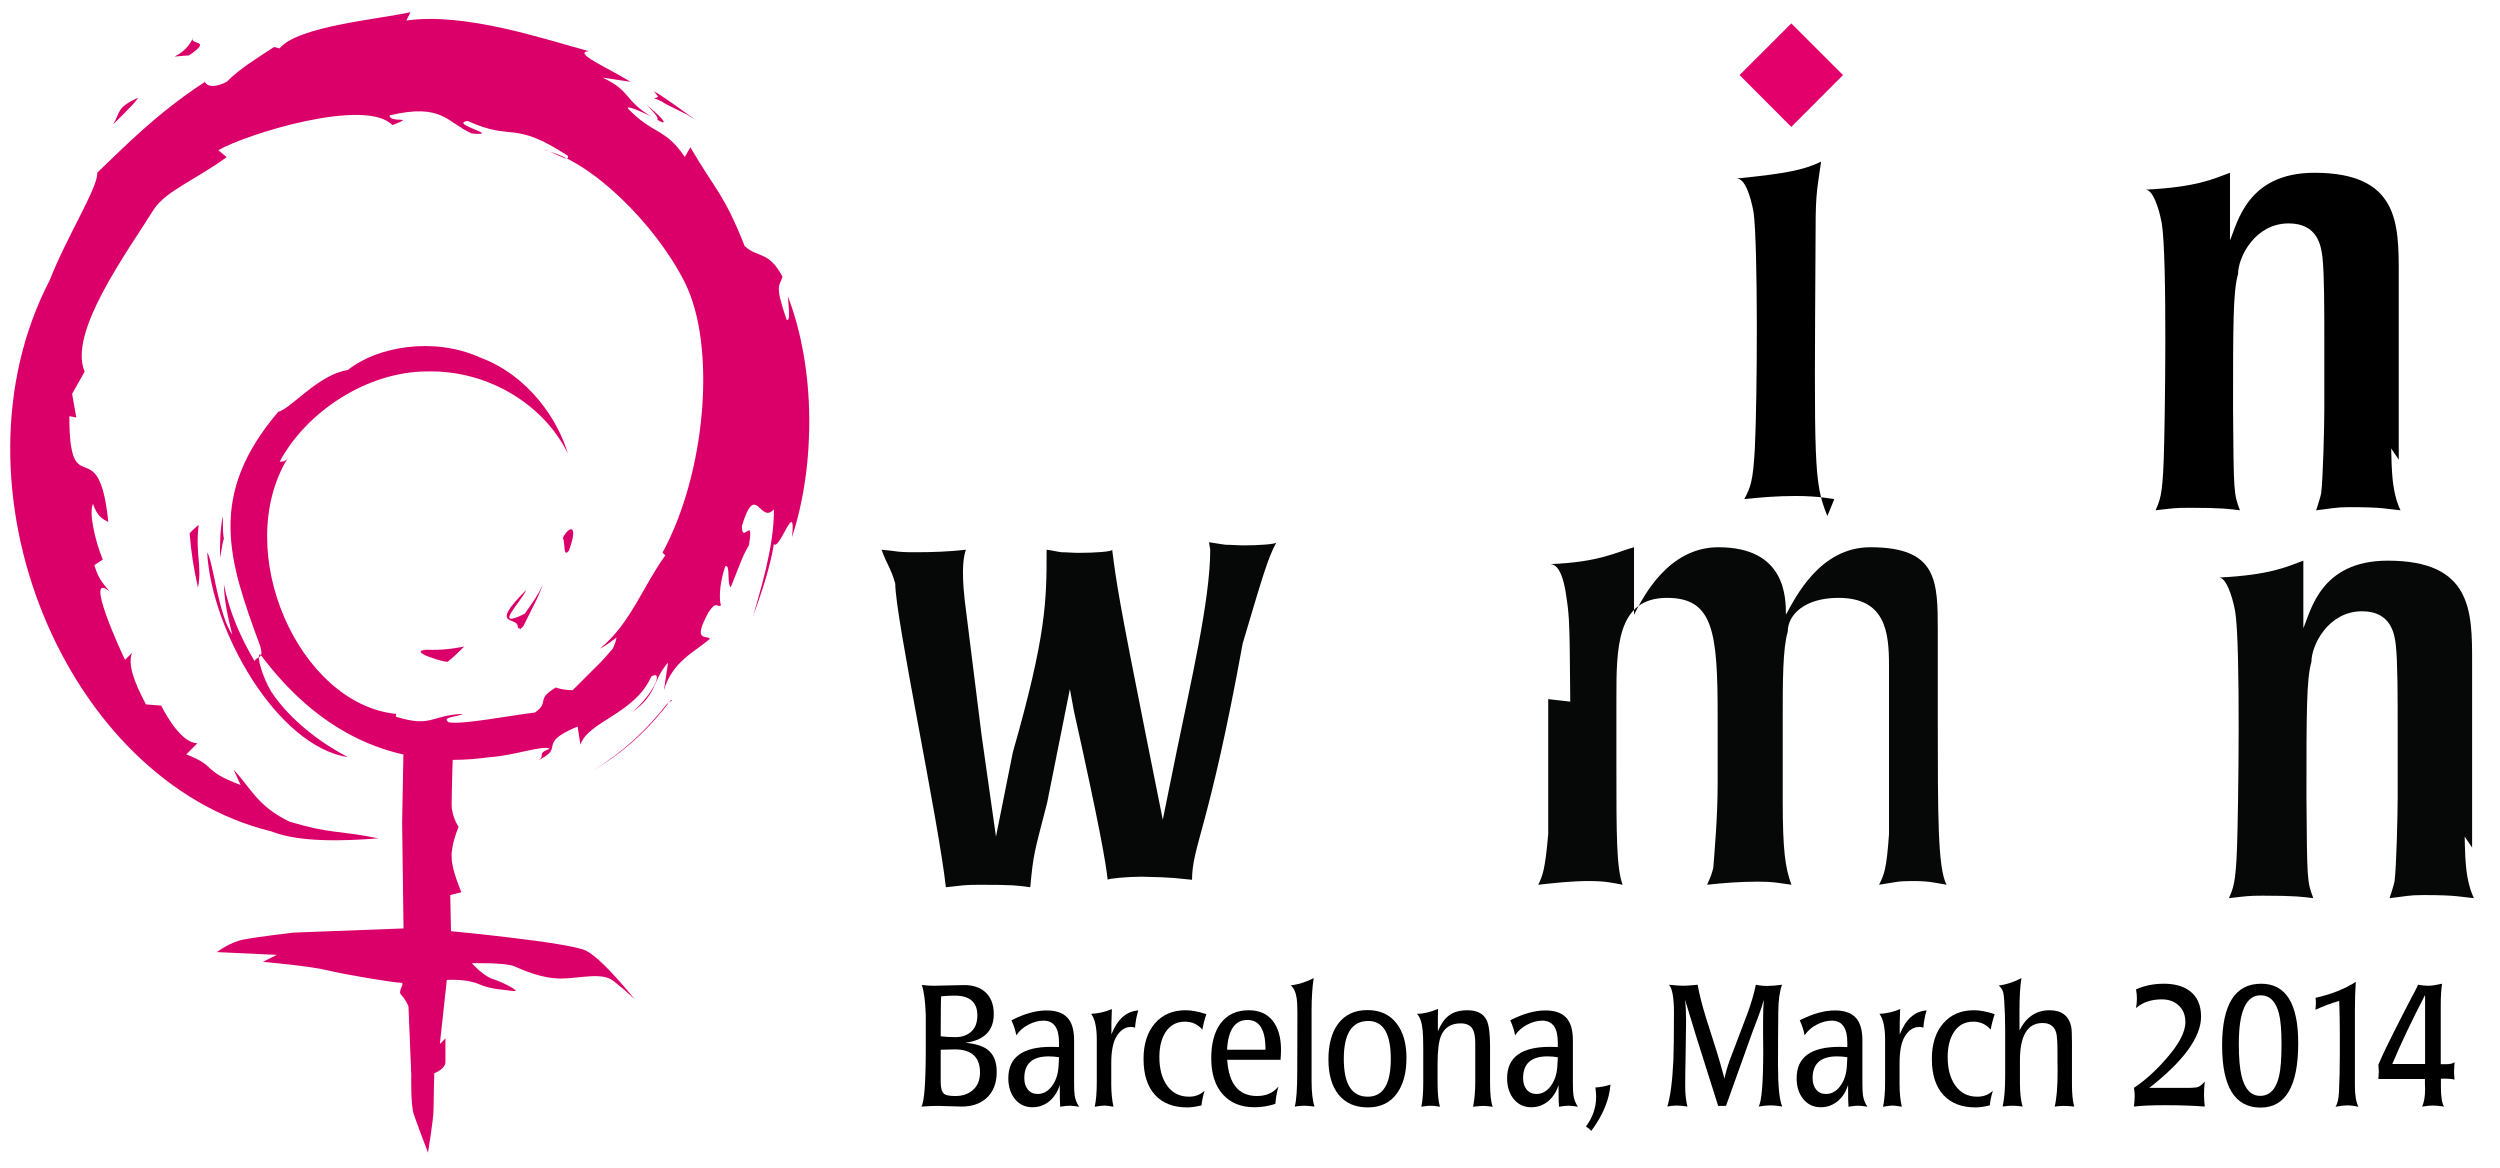 <?xml version="1.0" encoding="UTF-8" standalone="no"?>
<!-- Created with Inkscape (http://www.inkscape.org/) -->

<svg
   xmlns:dc="http://purl.org/dc/elements/1.1/"
   xmlns:cc="http://creativecommons.org/ns#"
   xmlns:rdf="http://www.w3.org/1999/02/22-rdf-syntax-ns#"
   xmlns:svg="http://www.w3.org/2000/svg"
   xmlns="http://www.w3.org/2000/svg"
   xmlns:sodipodi="http://sodipodi.sourceforge.net/DTD/sodipodi-0.dtd"
   xmlns:inkscape="http://www.inkscape.org/namespaces/inkscape"
   width="458"
   height="214"
   id="svg3561"
   version="1.1"
   inkscape:version="0.48.3.1 r9886"
   sodipodi:docname="barcelona2014.svg">
  <defs
     id="defs3563" />
  <sodipodi:namedview
     id="base"
     pagecolor="#ffffff"
     bordercolor="#666666"
     borderopacity="1.0"
     inkscape:pageopacity="0.0"
     inkscape:pageshadow="2"
     inkscape:zoom="1.4"
     inkscape:cx="291.03226"
     inkscape:cy="69.052418"
     inkscape:document-units="px"
     inkscape:current-layer="layer1"
     showgrid="false"
     inkscape:window-width="934"
     inkscape:window-height="878"
     inkscape:window-x="442"
     inkscape:window-y="114"
     inkscape:window-maximized="0"
     fit-margin-top="0"
     fit-margin-left="0"
     fit-margin-right="0"
     fit-margin-bottom="0" />
  <g
     inkscape:label="Layer 1"
     inkscape:groupmode="layer"
     id="layer1"
     transform="translate(291.395,-958.843)">
    <g
       id="g1979-0-7-6-7"
       transform="matrix(255.101,0,0,255.101,-346.55,989.646)">
      <path
         d="m 0.523,0.346 -5.9028e-4,1.736e-5 -5.3819e-4,1.736e-5 -4.8611e-4,1.736e-5 -4.6874e-4,3.472e-5 -4.1667e-4,5.209e-5 -3.8194e-4,5.208e-5 -3.2986e-4,6.944e-5 -3.1249e-4,6.945e-5 -2.7778e-4,8.68e-5 -2.2569e-4,8.681e-5 -1.9098e-4,8.68e-5 -1.736e-4,1.0417e-4 -1.2153e-4,1.2152e-4 -1.0417e-4,1.0417e-4 -5.208e-5,1.3889e-4 -3.472e-5,1.2153e-4 0,1.3888e-4 3.472e-5,1.3889e-4 5.208e-5,1.3889e-4 8.681e-5,1.5625e-4 1.2152e-4,1.5625e-4 1.5625e-4,1.5625e-4 1.7361e-4,1.7361e-4 1.9097e-4,1.5625e-4 2.257e-4,1.736e-4 2.6041e-4,1.7362e-4 2.7778e-4,1.7361e-4 2.9514e-4,1.9097e-4 3.2985e-4,1.7361e-4 3.4722e-4,1.9097e-4 3.8195e-4,1.7361e-4 3.8194e-4,1.9097e-4 4.1666e-4,1.9097e-4 4.3403e-4,1.9097e-4 4.5138e-4,1.7361e-4 4.8611e-4,1.9097e-4 4.8611e-4,1.9097e-4 5.0347e-4,1.9097e-4 5.3819e-4,1.7361e-4 5.3819e-4,1.9097e-4 5.5555e-4,1.7361e-4 5.7291e-4,1.9097e-4 0.001,3.4722e-4 0.001,3.4723e-4 0.001,3.2985e-4 0.001,2.9514e-4 0.001,2.9514e-4 0.001,2.7777e-4 0.001,2.4306e-4 0.001,2.2569e-4 0.001,1.9097e-4 0.001,1.7361e-4 0.001,1.2153e-4 c 0.004,-0.003 0.008,-0.007 0.012,-0.011 -0.01,0.002 -0.02,0.003 -0.031,0.002 z"
         style="font-style:normal;font-variant:normal;font-weight:normal;font-stretch:normal;letter-spacing:normal;word-spacing:normal;text-anchor:start;fill:#db0069;fill-opacity:1;fill-rule:nonzero;stroke:#db0069;stroke-width:0;stroke-linecap:butt;stroke-linejoin:miter;stroke-miterlimit:10.433;stroke-opacity:1;stroke-dasharray:none;stroke-dashoffset:0"
         id="path12-5-6-7-3"
         inkscape:connector-curvature="0" />
      <path
         d="m 0.59,0.331 0.002,-0.002 0.001,-0.002 0.001,-0.002 0.001,-0.002 0.001,-0.002 0.001,-0.002 0.001,-0.002 0.001,-0.002 0.001,-0.002 0.001,-0.002 9.7222e-4,-0.002 9.0277e-4,-0.002 8.6805e-4,-0.002 8.1597e-4,-0.002 7.8124e-4,-0.002 7.118e-4,-0.002 c -0.003,0.007 -0.008,0.014 -0.013,0.021 -0.024,0.012 -0.002,-0.009 0.001,-0.017 -0.028,0.028 -0.005,0.018 -0.006,0.027 z"
         style="font-style:normal;font-variant:normal;font-weight:normal;font-stretch:normal;letter-spacing:normal;word-spacing:normal;text-anchor:start;fill:#db0069;fill-opacity:1;fill-rule:nonzero;stroke:#db0069;stroke-width:0;stroke-linecap:butt;stroke-linejoin:miter;stroke-miterlimit:10.433;stroke-opacity:1;stroke-dasharray:none;stroke-dashoffset:0"
         id="path14-5-5-3-2"
         inkscape:connector-curvature="0" />
      <path
         d="m 0.625,0.274 1.7361e-4,-4.6875e-4 1.5625e-4,-4.6875e-4 1.5625e-4,-4.5138e-4 1.5624e-4,-4.5139e-4 1.3889e-4,-4.3402e-4 1.3889e-4,-4.1667e-4 1.3889e-4,-4.1666e-4 1.2152e-4,-4.1667e-4 1.2153e-4,-3.993e-4 1.2153e-4,-3.8194e-4 1.0416e-4,-3.993e-4 1.2153e-4,-3.6458e-4 8.681e-5,-3.6459e-4 1.0416e-4,-3.6458e-4 8.681e-5,-3.4722e-4 8.68e-5,-3.4722e-4 8.681e-5,-3.2986e-4 8.68e-5,-3.2986e-4 6.945e-5,-3.1249e-4 6.944e-5,-3.125e-4 5.208e-5,-3.125e-4 6.945e-5,-2.9514e-4 5.208e-5,-2.7777e-4 5.208e-5,-2.7778e-4 5.209e-5,-2.7777e-4 3.472e-5,-2.6042e-4 3.472e-5,-2.6041e-4 3.472e-5,-2.6042e-4 3.473e-5,-2.4305e-4 1.736e-5,-2.257e-4 1.736e-5,-2.2569e-4 1.736e-5,-2.2569e-4 1.736e-5,-2.2569e-4 1.736e-5,-1.9098e-4 0,-2.0833e-4 0,-1.9097e-4 0,-1.9097e-4 0,-1.7361e-4 0,-1.7361e-4 -1.736e-5,-1.7361e-4 -1.736e-5,-1.5625e-4 -1.736e-5,-1.5625e-4 -1.736e-5,-1.3889e-4 -3.473e-5,-1.3888e-4 -5.208e-5,-2.7778e-4 -6.944e-5,-2.2569e-4 -8.681e-5,-2.0834e-4 -8.68e-5,-1.9097e-4 -1.0417e-4,-1.7361e-4 -1.2153e-4,-1.3888e-4 -1.2152e-4,-1.2153e-4 -1.3889e-4,-1.0417e-4 -1.3889e-4,-6.944e-5 -1.5625e-4,-5.208e-5 -1.5625e-4,-3.473e-5 -1.5625e-4,-1.736e-5 -1.7361e-4,0 -1.7361e-4,1.736e-5 -1.9097e-4,5.209e-5 -1.9097e-4,5.208e-5 -1.9097e-4,8.681e-5 -2.0833e-4,8.68e-5 -1.9097e-4,1.0417e-4 -2.0833e-4,1.3888e-4 -2.0834e-4,1.3889e-4 -2.0833e-4,1.5625e-4 -2.2569e-4,1.7361e-4 -2.0833e-4,1.9097e-4 -2.0834e-4,1.9097e-4 -2.2569e-4,2.0833e-4 -2.0833e-4,2.257e-4 -2.2569e-4,2.4305e-4 -2.0834e-4,2.6042e-4 -2.2569e-4,2.6041e-4 -2.0833e-4,2.6042e-4 -2.0833e-4,2.7777e-4 -2.0833e-4,2.9514e-4 -2.0834e-4,3.125e-4 -1.9097e-4,2.9513e-4 -2.0833e-4,3.2986e-4 -1.9097e-4,3.2986e-4 -1.7361e-4,3.2986e-4 -1.9097e-4,3.2986e-4 -1.7361e-4,3.4722e-4 -1.7361e-4,3.6458e-4 -1.5625e-4,3.4722e-4 c 0.002,0.002 -2.6041e-4,0.016 0.005,0.008 z"
         style="font-style:normal;font-variant:normal;font-weight:normal;font-stretch:normal;letter-spacing:normal;word-spacing:normal;text-anchor:start;fill:#db0069;fill-opacity:1;fill-rule:nonzero;stroke:#db0069;stroke-width:0;stroke-linecap:butt;stroke-linejoin:miter;stroke-miterlimit:10.433;stroke-opacity:1;stroke-dasharray:none;stroke-dashoffset:0"
         id="path16-5-6-4-0"
         inkscape:connector-curvature="0" />
      <path
         d="m 0.68,-0.046 8.8541e-4,9.0278e-4 9.0278e-4,9.2013e-4 8.6805e-4,9.2013e-4 8.6805e-4,9.2014e-4 4.1666e-4,4.5138e-4 4.1666e-4,4.5139e-4 3.9931e-4,4.3402e-4 3.8194e-4,4.3403e-4 3.8194e-4,4.3402e-4 3.4722e-4,4.1667e-4 3.4722e-4,4.1666e-4 3.2986e-4,3.993e-4 2.9514e-4,3.8194e-4 2.9513e-4,3.8195e-4 2.6042e-4,3.6458e-4 2.2569e-4,3.2986e-4 2.0833e-4,3.2986e-4 1.9097e-4,3.1249e-4 1.5625e-4,2.9514e-4 1.2153e-4,2.7778e-4 1.0417e-4,2.4305e-4 6.944e-5,2.2569e-4 1.736e-5,1.2153e-4 0,8.681e-5 0,1.0416e-4 0,8.681e-5 -1.736e-5,8.68e-5 -3.472e-5,6.945e-5 -3.472e-5,6.944e-5 -3.472e-5,5.208e-5 -5.209e-5,6.945e-5 -6.944e-5,3.472e-5 -8.681e-5,5.208e-5 -8.68e-5,3.472e-5 c 0.006,0.004 0.009,0.003 -0.008,-0.011 z"
         style="font-style:normal;font-variant:normal;font-weight:normal;font-stretch:normal;letter-spacing:normal;word-spacing:normal;text-anchor:start;fill:#db0069;fill-opacity:1;fill-rule:nonzero;stroke:#db0069;stroke-width:0;stroke-linecap:butt;stroke-linejoin:miter;stroke-miterlimit:10.433;stroke-opacity:1;stroke-dasharray:none;stroke-dashoffset:0"
         id="path18-8-8-2-0"
         inkscape:connector-curvature="0" />
      <polygon
         transform="matrix(0.002,0,0,-0.002,-0.031,1.188)"
         points="414.18,704.26 414.18,704.26 411.75,705.57 413.83,704.12 "
         style="font-style:normal;font-variant:normal;font-weight:normal;font-stretch:normal;letter-spacing:normal;word-spacing:normal;text-anchor:start;fill:#db0069;fill-opacity:1;fill-rule:nonzero;stroke:#db0069;stroke-width:0;stroke-linecap:butt;stroke-linejoin:miter;stroke-miterlimit:10.433;stroke-opacity:1;stroke-dasharray:none;stroke-dashoffset:0"
         id="polygon20-8-95-4-9" />
      <path
         d="m 0.658,0.341 -8.5069e-4,0.002 -8.3332e-4,0.002 -8.5069e-4,0.001 -8.6805e-4,0.001 -8.6805e-4,0.001 -8.6805e-4,0.001 -8.8541e-4,0.001 -9.0278e-4,0.001 -8.8541e-4,0.001 -9.2013e-4,0.001 -9.2013e-4,0.001 -9.375e-4,0.001 -0.002,0.002 -0.002,0.002 -0.002,0.002 -0.002,0.002 -0.002,0.002 -0.002,0.002 -0.002,0.002 -0.002,0.002 -0.002,0.002 -0.001,9.5485e-4 -0.001,0.001 c -0.004,-2.6041e-4 -0.008,-3.4722e-4 -0.012,-0.002 -0.015,0.009 -0.004,0.01 -0.015,0.018 -0.017,0.002 -0.053,0.009 -0.062,0.007 -0.006,-0.004 0.008,-0.004 0.01,-0.006 -0.023,0.001 -0.022,0.01 -0.048,0.002 l 2.6041e-4,-0.002 C 0.431,0.385 0.382,0.275 0.423,0.208 c -0.003,0.004 -0.004,0.002 -0.006,0.003 0.019,-0.036 0.063,-0.065 0.106,-0.065 0.044,-9.8958e-4 0.084,0.024 0.101,0.059 -0.007,-0.024 -0.028,-0.056 -0.063,-0.069 -0.033,-0.015 -0.074,-0.008 -0.095,0.009 -0.021,0.003 -0.041,0.028 -0.05,0.03 -0.051,0.06 -0.036,0.106 -0.013,0.168 0.003,0.01 -0.002,0.007 -0.004,0.011 -0.01,-0.017 -0.018,-0.035 -0.022,-0.055 2.2569e-4,0.012 0.003,0.024 0.006,0.036 -0.01,-0.014 -0.014,-0.054 -0.018,-0.059 0.003,0.056 0.05,0.139 0.101,0.147 -0.019,-0.01 -0.041,-0.026 -0.055,-0.047 -0.006,-0.01 -0.011,-0.026 -0.008,-0.027 0.041,0.055 0.095,0.084 0.165,0.074 0.017,-0.001 0.039,-0.009 0.043,-0.006 -0.011,0.004 -0.001,0.005 -0.01,0.009 0.023,-0.01 -0.001,-0.012 0.03,-0.025 l 0.002,0.013 c 0.006,-0.017 0.039,-0.022 0.051,-0.049 0.009,-0.005 0.002,0.012 -0.014,0.026 0.019,-0.014 0.014,-0.022 0.026,-0.036 l -0.003,0.02 c 0.006,-0.021 0.023,-0.028 0.033,-0.037 -0.002,-0.003 -0.013,0.003 -0.001,-0.019 0.006,-0.009 0.006,-0.003 0.009,-0.005 -0.001,-0.002 -0.002,-0.013 0.003,-0.028 0.004,-0.002 9.3749e-4,0.012 0.004,0.015 0.005,-0.012 0.008,-0.022 0.013,-0.03 0.004,-0.023 -0.005,0 -0.005,-0.014 0.01,-0.033 0.013,-6.0764e-4 0.023,-0.012 2.4306e-4,0.028 -0.011,0.062 -0.015,0.077 0.006,-0.017 0.012,-0.034 0.015,-0.052 0.004,0.005 0.016,-0.034 0.013,-0.005 0.017,-0.052 0.017,-0.121 -0.003,-0.173 5.7291e-4,0.008 0.002,0.018 -8.3333e-4,0.017 -0.009,-0.026 -0.005,-0.024 -0.003,-0.031 C 0.768,0.059 0.761,0.065 0.751,0.056 0.736,0.018 0.73,0.016 0.712,-0.015 l -0.004,0.007 c -0.014,-0.021 -0.023,-0.016 -0.041,-0.035 -2.7777e-4,-0.002 0.009,0.002 0.017,0.006 -0.02,-0.012 -0.014,-0.018 -0.035,-0.028 l 0.02,0.003 c -0.016,-0.01 -0.042,-0.021 -0.03,-0.022 -0.033,-0.009 -0.089,-0.028 -0.131,-0.022 l 0.003,-0.006 c -0.022,0.005 -0.081,0.01 -0.094,0.026 l -0.004,-0.001 c -0.012,0.008 -0.024,0.015 -0.034,0.025 -0.016,0.008 -0.016,-0.003 -0.016,2.9514e-4 -0.035,0.023 -0.057,0.046 -0.077,0.065 0.001,0.01 -0.022,0.046 -0.034,0.077 -0.077,0.148 0.011,0.36 0.159,0.396 0.02,0.008 0.052,0.007 0.077,0.005 -0.03,-0.006 -0.034,-0.003 -0.064,-0.012 C 0.401,0.458 0.397,0.446 0.384,0.432 l 0.005,0.011 c -0.029,-0.011 -0.016,-0.013 -0.039,-0.022 l 0.008,-0.008 c -0.011,1.736e-5 -0.022,-0.019 -0.026,-0.027 l -0.011,-8.8541e-4 c -0.009,-0.017 -0.013,-0.029 -0.01,-0.037 l -0.005,0.005 c -0.003,-0.006 -0.03,-0.065 -0.011,-0.049 -0.003,-0.004 -0.008,-0.008 -0.011,-0.019 l 0.006,-0.004 c -0.006,-0.015 -0.01,-0.034 -0.007,-0.04 0.003,0.009 0.007,0.011 0.011,0.013 -0.007,-0.068 -0.028,-0.011 -0.028,-0.076 l 0.005,0.001 c -0.001,-0.006 -0.002,-0.011 -0.003,-0.017 l 0.009,-0.016 c -0.012,-0.028 0.03,-0.085 0.05,-0.117 0.009,-0.013 0.03,-0.021 0.052,-0.037 l -0.006,-0.005 c 0.021,-0.012 0.106,-0.038 0.125,-0.018 0.018,-0.007 -0.002,-0.001 -0.002,-0.007 0.038,-0.009 0.041,0.005 0.059,0.013 0.023,0.002 -0.017,-0.007 -0.003,-0.009 0.033,0.015 0.032,-0.001 0.072,0.025 0.002,0.006 -0.012,-0.004 -0.017,-0.004 0.033,0.007 0.08,0.053 0.101,0.095 0.023,0.046 0.015,0.137 -0.016,0.194 l 0.002,0.002 c -0.016,0.022 -0.025,0.049 -0.047,0.067 0.004,-0.002 0.008,-0.005 0.012,-0.008 z"
         style="font-style:normal;font-variant:normal;font-weight:normal;font-stretch:normal;letter-spacing:normal;word-spacing:normal;text-anchor:start;fill:#db0069;fill-opacity:1;fill-rule:nonzero;stroke:#db0069;stroke-width:0;stroke-linecap:butt;stroke-linejoin:miter;stroke-miterlimit:10.433;stroke-opacity:1;stroke-dasharray:none;stroke-dashoffset:0"
         id="path22-7-8-5-0"
         inkscape:connector-curvature="0" />
      <path
         d="m 0.359,0.256 -8.6805e-4,7.4652e-4 -8.6804e-4,7.8125e-4 -8.6805e-4,7.8124e-4 -8.5069e-4,7.8125e-4 -8.3333e-4,7.8124e-4 -4.1667e-4,3.993e-4 -3.993e-4,3.9931e-4 -3.8194e-4,4.1666e-4 -3.8194e-4,3.993e-4 -3.8195e-4,3.9931e-4 -3.6458e-4,4.1666e-4 c 0.001,0.013 0.003,0.026 0.006,0.039 0.003,-0.016 -0.002,-0.024 4.6874e-4,-0.045 z"
         style="font-style:normal;font-variant:normal;font-weight:normal;font-stretch:normal;letter-spacing:normal;word-spacing:normal;text-anchor:start;fill:#db0069;fill-opacity:1;fill-rule:nonzero;stroke:#db0069;stroke-width:0;stroke-linecap:butt;stroke-linejoin:miter;stroke-miterlimit:10.433;stroke-opacity:1;stroke-dasharray:none;stroke-dashoffset:0"
         id="path24-1-6-3-3"
         inkscape:connector-curvature="0" />
      <path
         d="m 0.377,0.266 -1.9097e-4,-0.001 -1.5625e-4,-0.001 -1.2153e-4,-0.001 -8.681e-5,-0.001 -6.944e-5,-0.001 -5.208e-5,-0.001 -1.736e-5,-0.001 -1.736e-5,-0.001 0,-0.002 0,-0.002 0,-0.001 -1.736e-5,-0.001 -3.473e-5,-0.001 -5.208e-5,-0.001 c -0.002,0.01 -0.002,0.02 -0.002,0.03 l 0.002,-0.011 z"
         style="font-style:normal;font-variant:normal;font-weight:normal;font-stretch:normal;letter-spacing:normal;word-spacing:normal;text-anchor:start;fill:#db0069;fill-opacity:1;fill-rule:nonzero;stroke:#db0069;stroke-width:0;stroke-linecap:butt;stroke-linejoin:miter;stroke-miterlimit:10.433;stroke-opacity:1;stroke-dasharray:none;stroke-dashoffset:0"
         id="path26-3-0-8-0"
         inkscape:connector-curvature="0" />
      <path
         d="m 0.699,0.382 -0.004,0.003 c -0.014,0.018 -0.031,0.034 -0.052,0.047 0.022,-0.013 0.04,-0.03 0.055,-0.05 z"
         style="font-style:normal;font-variant:normal;font-weight:normal;font-stretch:normal;letter-spacing:normal;word-spacing:normal;text-anchor:start;fill:#db0069;fill-opacity:1;fill-rule:nonzero;stroke:#db0069;stroke-width:0;stroke-linecap:butt;stroke-linejoin:miter;stroke-miterlimit:10.433;stroke-opacity:1;stroke-dasharray:none;stroke-dashoffset:0"
         id="path28-2-6-2-3"
         inkscape:connector-curvature="0" />
      <path
         d="m 0.686,-0.05 8.5069e-4,2.2569e-4 8.5069e-4,2.7777e-4 8.3333e-4,3.125e-4 8.3333e-4,3.4722e-4 8.3333e-4,3.9931e-4 8.1596e-4,4.1666e-4 8.1597e-4,4.3402e-4 8.1597e-4,4.8611e-4 7.986e-4,5.0347e-4 7.9861e-4,5.2083e-4 0.002,0.001 0.002,0.001 0.002,0.001 0.002,0.001 0.002,0.001 0.002,0.001 0.002,0.001 0.002,0.001 7.8124e-4,5.3819e-4 7.6389e-4,5.0347e-4 7.8124e-4,5.0347e-4 7.6389e-4,4.6874e-4 7.8124e-4,4.3403e-4 7.8125e-4,3.993e-4 c -0.01,-0.007 -0.019,-0.014 -0.029,-0.02 l 0.003,0.004 z"
         style="font-style:normal;font-variant:normal;font-weight:normal;font-stretch:normal;letter-spacing:normal;word-spacing:normal;text-anchor:start;fill:#db0069;fill-opacity:1;fill-rule:nonzero;stroke:#db0069;stroke-width:0;stroke-linecap:butt;stroke-linejoin:miter;stroke-miterlimit:10.433;stroke-opacity:1;stroke-dasharray:none;stroke-dashoffset:0"
         id="path30-3-2-7-5"
         inkscape:connector-curvature="0" />
      <path
         d="m 0.355,-0.094 -3.2986e-4,7.4652e-4 -3.4722e-4,7.2917e-4 -3.6458e-4,6.9444e-4 -3.6458e-4,6.5972e-4 -3.8194e-4,6.4235e-4 -3.8194e-4,6.25e-4 -3.9931e-4,5.9027e-4 -4.1666e-4,5.7291e-4 -3.993e-4,5.382e-4 -4.1667e-4,5.3819e-4 -4.3402e-4,5.0347e-4 -4.1667e-4,4.861e-4 -4.1666e-4,4.5139e-4 -4.3402e-4,4.3403e-4 -4.1667e-4,4.3402e-4 -4.3402e-4,3.993e-4 -4.1667e-4,3.6458e-4 -4.1666e-4,3.6459e-4 -4.1667e-4,3.4721e-4 -3.993e-4,3.2986e-4 -3.993e-4,2.9514e-4 -3.8194e-4,2.9514e-4 -3.8194e-4,2.6041e-4 -3.6459e-4,2.6042e-4 -3.6458e-4,2.4305e-4 -3.4722e-4,2.257e-4 -3.2986e-4,2.0833e-4 -3.1249e-4,1.9097e-4 -3.125e-4,1.7361e-4 -2.7778e-4,1.5625e-4 -2.6041e-4,1.5625e-4 -2.4306e-4,1.3888e-4 -2.2569e-4,1.2153e-4 -2.0833e-4,1.2153e-4 -1.9097e-4,8.68e-5 -1.5625e-4,8.681e-5 -1.2153e-4,8.68e-5 -1.2153e-4,6.945e-5 -6.944e-5,5.208e-5 -5.208e-5,5.208e-5 -3.472e-5,3.473e-5 1.736e-5,3.472e-5 3.472e-5,1.736e-5 6.944e-5,0 1.0417e-4,1.736e-5 1.3889e-4,0 1.7361e-4,-1.736e-5 2.0833e-4,-1.736e-5 2.6041e-4,-1.736e-5 1.3889e-4,-1.736e-5 1.3889e-4,-1.737e-5 1.5625e-4,-1.736e-5 1.7361e-4,-1.736e-5 1.7361e-4,-1.736e-5 1.9097e-4,-1.736e-5 2.0833e-4,-1.736e-5 2.0833e-4,-1.736e-5 2.257e-4,-1.736e-5 2.2569e-4,-3.472e-5 2.4305e-4,-1.737e-5 2.6042e-4,-1.736e-5 2.6041e-4,-3.472e-5 2.7778e-4,-1.736e-5 2.9514e-4,-3.472e-5 3.1249e-4,-1.736e-5 3.125e-4,-3.473e-5 3.125e-4,-3.472e-5 3.4722e-4,-1.736e-5 3.4722e-4,-3.472e-5 3.6458e-4,-3.472e-5 3.8194e-4,-1.736e-5 3.8194e-4,-3.472e-5 3.9931e-4,-3.473e-5 4.1666e-4,-1.736e-5 4.3403e-4,-3.472e-5 4.3402e-4,-3.472e-5 4.5139e-4,-3.472e-5 4.6874e-4,-1.736e-5 4.8611e-4,-3.473e-5 c 0.018,-0.012 -5.5555e-4,-0.007 0.003,-0.013 z"
         style="font-style:normal;font-variant:normal;font-weight:normal;font-stretch:normal;letter-spacing:normal;word-spacing:normal;text-anchor:start;fill:#db0069;fill-opacity:1;fill-rule:nonzero;stroke:#db0069;stroke-width:0;stroke-linecap:butt;stroke-linejoin:miter;stroke-miterlimit:10.433;stroke-opacity:1;stroke-dasharray:none;stroke-dashoffset:0"
         id="path32-7-8-8-2"
         inkscape:connector-curvature="0" />
      <path
         d="m 0.298,-0.032 8.1597e-4,-7.9861e-4 7.986e-4,-7.6388e-4 7.8125e-4,-7.6389e-4 7.4652e-4,-7.2916e-4 7.2916e-4,-7.2916e-4 6.9444e-4,-6.9444e-4 6.9444e-4,-6.9444e-4 6.5972e-4,-6.5972e-4 6.5972e-4,-6.5972e-4 6.25e-4,-6.4235e-4 6.0763e-4,-6.25e-4 5.9027e-4,-6.25e-4 5.9028e-4,-6.0763e-4 5.5555e-4,-5.9027e-4 0.001,-0.001 0.001,-0.001 9.7222e-4,-0.001 9.2013e-4,-0.001 8.8541e-4,-0.001 8.5069e-4,-0.001 8.1597e-4,-0.001 7.8124e-4,-0.001 7.6389e-4,-0.001 c -0.016,0.007 -0.013,0.011 -0.018,0.019 z"
         style="font-style:normal;font-variant:normal;font-weight:normal;font-stretch:normal;letter-spacing:normal;word-spacing:normal;text-anchor:start;fill:#db0069;fill-opacity:1;fill-rule:nonzero;stroke:#db0069;stroke-width:0;stroke-linecap:butt;stroke-linejoin:miter;stroke-miterlimit:10.433;stroke-opacity:1;stroke-dasharray:none;stroke-dashoffset:0"
         id="path34-3-1-6-5"
         inkscape:connector-curvature="0" />
      <path
         d="m 0.506,0.416 -0.001,0.054 0.001,0.076 -0.079,0.003 c 0,0 -0.026,0.003 -0.036,0.005 -0.01,0.002 -0.019,0.009 -0.019,0.009 l 0.043,0.002 -0.01,0.005 c 0,0 0.034,0.003 0.046,0.006 0.012,0.003 0.048,0.009 0.053,0.009 0.004,0 -0.003,0.006 5.5555e-4,0.009 0.003,0.003 0.005,0.008 0.005,0.008 l 0.002,0.049 c 0,0 -5.5555e-4,0.023 0.002,0.029 0.002,0.006 0.01,0.027 0.01,0.027 0,0 0.004,-0.024 0.004,-0.031 0,-0.007 5.3819e-4,-0.026 5.3819e-4,-0.026 0,0 0.008,-0.003 0.008,-0.008 0,-0.005 0,-0.017 0,-0.017 l -0.004,0.004 0.005,-0.046 c 0,0 0.014,-0.001 0.023,0.003 0.009,0.004 0.019,0.004 0.025,0.005 0.006,5.5555e-4 -0.009,-0.007 -0.016,-0.009 -0.007,-0.003 -0.014,-0.011 -0.014,-0.011 0,0 0.023,-5.5556e-4 0.03,0.002 0.007,0.003 0.02,0.009 0.034,0.009 0.013,0 0.03,-0.005 0.038,0.002 0.009,0.007 0.015,0.013 0.015,0.013 0,0 -0.023,-0.029 -0.035,-0.035 -0.012,-0.006 -0.097,-0.014 -0.097,-0.014 l -5.3819e-4,-0.026 0.008,-0.002 c 0,0 -0.007,-0.016 -0.007,-0.025 -5.3819e-4,-0.009 0.005,-0.022 0.005,-0.022 0,0 -0.005,-0.007 -0.005,-0.016 0,-0.009 0.001,-0.04 0.001,-0.04 l -0.033,0 z"
         style="font-style:normal;font-variant:normal;font-weight:normal;font-stretch:normal;letter-spacing:normal;word-spacing:normal;text-anchor:start;fill:#db0069;fill-opacity:1;fill-rule:nonzero;stroke:#db0069;stroke-width:0;stroke-linecap:butt;stroke-linejoin:miter;stroke-miterlimit:10.433;stroke-opacity:1;stroke-dasharray:none;stroke-dashoffset:0"
         id="path36-0-1-4-7"
         inkscape:connector-curvature="0" />
    </g>
    <g
       id="g3216-7-9-0"
       transform="matrix(3091.606,0,0,3091.606,-3529.245,-1095.293)">
      <path
         id="path2152-6-48-4-6"
         transform="scale(0.001,0.001)"
         d="m 804.781,480.062 c -0.958,0.455 -1.779,0.749 -3.594,0.906 0.72,0.775 0.719,1.167 0.719,4.688 -0.508,-0.163 -1.124,-0.344 -2.219,-0.344 -4.774,0 -5.562,4.156 -5.562,7.25 l 0,0.344 0.031,0.344 0,0.312 0.031,0.344 0.031,0.281 0,0.312 0.062,0.281 0.031,0.281 0.031,0.25 0.062,0.25 0.031,0.25 0.062,0.25 0.062,0.219 0.062,0.219 0.062,0.219 0.094,0.188 0.062,0.219 0.062,0.156 0.094,0.188 0.094,0.188 0.062,0.156 0.094,0.156 0.094,0.156 0.094,0.125 0.094,0.125 0.094,0.125 0.094,0.125 0.094,0.125 0.188,0.219 0.219,0.188 0.188,0.156 0.188,0.156 0.219,0.125 0.188,0.094 0.219,0.094 0.188,0.062 0.156,0.062 0.188,0.062 0.156,0.031 0.156,0.031 0.156,0.031 0.125,0 0.125,0.031 0.094,0 0.094,0 0.062,0 c 1.656,0 2.734,-0.899 3.188,-2.469 l 0.031,2.344 c 0.506,-0.027 1.016,-0.062 1.844,-0.062 0.294,0 0.533,0.005 0.75,0.031 0.211,0 0.418,0.005 0.656,0.031 -0.425,-0.853 -0.75,-2.776 -0.75,-6.938 0,-4.049 -0.004,-10.888 0.344,-12.969 z m -4.75,7.156 c 0.907,0 1.409,0.257 1.812,0.469 l 0,1.75 0,0.031 0,0.031 0,0.031 0,0.031 0,0.062 0,0.031 0,0.062 0,0.062 0,0.062 0,0.062 0,0.062 0,0.156 0,0.156 0,0.188 0,0.188 0,0.219 0,0.188 0,0.219 0,0.219 0,0.219 0,0.469 -0.031,0.469 0,0.219 0,0.25 0,0.219 0,0.188 0,0.219 0,0.188 0,0.188 0,0.188 -0.031,0.156 0,0.156 0,0.062 0,0.062 0,0.062 0,0.062 c -0.051,0.904 -0.142,2.844 -2.062,2.844 -1.973,0 -2.435,-2.266 -2.594,-3.25 -0.187,-1.094 -0.188,-2.008 -0.188,-2.406 0,-1.281 0.085,-4.844 3.094,-4.844 z"
         style="font-style:normal;font-variant:normal;font-weight:normal;font-stretch:normal;letter-spacing:normal;word-spacing:normal;text-anchor:start;fill:#000000;fill-opacity:1;fill-rule:nonzero;stroke:#000000;stroke-width:0;stroke-linecap:butt;stroke-linejoin:miter;stroke-miterlimit:10.433;stroke-opacity:1;stroke-dasharray:none;stroke-dashoffset:0"
         inkscape:connector-curvature="0" />
      <path
         id="path2154-8-15-8-6"
         transform="scale(0.001,0.001)"
         d="m 819.688,480 c -1.728,0.8 -2.793,0.956 -3.938,1.062 1.037,0.428 1.031,2.177 1.031,7.906 l 0,6.562 0.031,0 0,0.188 0,0.156 0,0.188 0,0.156 0,0.188 -0.031,0.156 0,0.156 0,0.125 0,0.156 0,0.156 0,0.125 0,0.125 0,0.156 0,0.125 0,0.125 -0.031,0.094 0,0.125 0,0.125 -0.031,0.094 0,0.125 0,0.094 -0.031,0.094 -0.031,0.219 -0.031,0.188 -0.031,0.156 -0.062,0.188 -0.062,0.156 c 1.094,0.428 2.474,0.656 4.094,0.656 1.037,0 4.036,0.02 5.656,-3.312 0.77,-1.546 1.031,-3.615 1.031,-5.188 0,-0.958 -0.104,-3.071 -0.875,-4.406 -0.749,-1.252 -1.937,-1.906 -3.219,-1.906 -2.556,0 -3.292,2.125 -3.688,3.219 0,-1.359 0.005,-6.103 0.219,-8.531 z m 2.344,7.75 c 2.023,0 2.406,2.796 2.406,4.875 l 0,0.219 0,0.25 -0.031,0.5 -0.031,0.5 -0.031,0.219 -0.031,0.25 -0.031,0.25 -0.031,0.25 -0.062,0.25 -0.062,0.25 -0.062,0.219 L 824,496 l -0.062,0.25 -0.094,0.219 -0.094,0.188 -0.125,0.219 -0.125,0.188 -0.125,0.188 -0.125,0.188 -0.156,0.156 -0.156,0.156 -0.188,0.125 -0.188,0.125 -0.188,0.094 -0.094,0.062 -0.125,0.062 -0.094,0.031 -0.125,0.031 -0.125,0.031 -0.094,0.031 -0.125,0.031 -0.156,0.031 -0.125,0 -0.125,0.031 -0.156,0 -0.125,0 c -0.428,0 -0.967,-0.079 -1.312,-0.156 -0.053,-0.96 -0.062,-2.613 -0.062,-4.531 0,-2.295 0.25,-3.506 0.438,-4.094 0.559,-1.891 1.825,-1.906 2.062,-1.906 z"
         style="font-style:normal;font-variant:normal;font-weight:normal;font-stretch:normal;letter-spacing:normal;word-spacing:normal;text-anchor:start;fill:#000000;fill-opacity:1;fill-rule:nonzero;stroke:#000000;stroke-width:0;stroke-linecap:butt;stroke-linejoin:miter;stroke-miterlimit:10.433;stroke-opacity:1;stroke-dasharray:none;stroke-dashoffset:0"
         inkscape:connector-curvature="0" />
      <path
         id="path2158-2-5-3-7"
         transform="scale(0.001,0.001)"
         d="m 811.219,485.281 c -5.436,0 -5.438,6.031 -5.438,7.312 0,5.411 2.425,7.531 6.5,7.531 1.814,0 2.712,-0.241 3.188,-0.375 -0.024,-0.96 0.09,-1.58 0.25,-2.406 -0.562,0.345 -1.277,0.812 -2.875,0.812 -4.154,0 -4.219,-3.817 -4.219,-5.125 l 7.094,0 0.062,-1.562 0,-0.562 -0.031,-0.312 0,-0.281 -0.031,-0.281 -0.031,-0.281 -0.031,-0.281 -0.031,-0.281 -0.062,-0.25 -0.031,-0.281 -0.094,-0.25 -0.062,-0.25 -0.094,-0.25 -0.094,-0.25 -0.094,-0.219 -0.125,-0.219 -0.125,-0.219 -0.125,-0.188 -0.156,-0.219 -0.156,-0.156 -0.188,-0.188 -0.188,-0.156 -0.219,-0.156 -0.219,-0.125 -0.219,-0.125 -0.281,-0.094 -0.25,-0.094 -0.156,-0.031 -0.125,-0.031 -0.156,-0.031 -0.156,-0.031 -0.156,-0.031 -0.156,-0.031 -0.188,0 -0.156,0 -0.188,-0.031 -0.188,0 z m -0.438,1.75 0.188,0 c 2.081,0 2.238,2.297 2.188,4.188 l -4.562,0 0,-0.406 0,-0.219 0.031,-0.188 0,-0.219 0.031,-0.188 0.031,-0.188 0,-0.188 0.031,-0.188 0.031,-0.188 0.062,-0.156 0.031,-0.188 0.062,-0.156 0.031,-0.156 0.062,-0.156 0.062,-0.156 0.062,-0.125 0.094,-0.156 0.062,-0.125 0.094,-0.094 0.094,-0.125 0.094,-0.094 0.125,-0.094 0.094,-0.094 0.125,-0.094 0.125,-0.062 0.125,-0.062 0.156,-0.031 0.156,-0.062 0.156,0 0.156,-0.031 z"
         style="font-style:normal;font-variant:normal;font-weight:normal;font-stretch:normal;letter-spacing:normal;word-spacing:normal;text-anchor:start;fill:#000000;fill-opacity:1;fill-rule:nonzero;stroke:#000000;stroke-width:0;stroke-linecap:butt;stroke-linejoin:miter;stroke-miterlimit:10.433;stroke-opacity:1;stroke-dasharray:none;stroke-dashoffset:0"
         inkscape:connector-curvature="0" />
      <path
         id="path2164-7-3-3-7"
         style="font-style:normal;font-variant:normal;font-weight:normal;font-stretch:normal;letter-spacing:normal;word-spacing:normal;text-anchor:start;fill:#000000;fill-opacity:1;fill-rule:nonzero;stroke:#000000;stroke-width:0;stroke-linecap:butt;stroke-linejoin:miter;stroke-miterlimit:10.433;stroke-opacity:1;stroke-dasharray:none;stroke-dashoffset:0"
         d="m 1.156,0.694 -1.374e-4,-2.228e-5 -1.337e-4,-1.858e-5 -1.263e-4,-1.857e-5 -1.301e-4,-1.858e-5 -1.263e-4,-1.485e-5 -1.263e-4,-1.487e-5 -1.3e-4,-1.485e-5 -1.3e-4,-1.115e-5 -1.375e-4,-1.114e-5 -1.411e-4,-1.115e-5 -7.06e-5,-3.71e-6 -7.8e-5,-3.72e-6 -7.43e-5,-3.71e-6 -7.8e-5,-3.72e-6 -8.18e-5,-3.71e-6 -8.17e-5,-3.72e-6 -8.54e-5,-3.71e-6 -8.55e-5,0 -9.28e-5,0 -9.29e-5,-3.72e-6 -9.29e-5,0 -1.003e-4,0 c -0.001,0 -0.002,7.43e-5 -0.003,1.8574e-4 3.639e-4,-7.059e-4 5.127e-4,-0.001 6.241e-4,-0.003 1.486e-4,-0.003 1.895e-4,-0.012 -7.43e-5,-0.014 -1.857e-4,-0.001 -5.163e-4,-0.002 -0.001,-0.002 0.003,-2.9721e-4 0.004,-5.1632e-4 0.005,-0.001 -2.936e-4,0.002 -3.306e-4,0.002 -3.306e-4,0.005 -7.43e-5,0.013 -1.114e-4,0.014 7.021e-4,0.016 z"
         inkscape:connector-curvature="0" />
      <path
         id="path2166-0-0-7-1"
         transform="scale(0.001,0.001)"
         d="m 839,485.312 c -2.635,0 -4.167,0.818 -4.938,1.219 0.321,0.586 0.58,1.072 0.812,2.219 1.037,-0.906 2.392,-1.375 3.781,-1.375 2.21,0 2.219,1.455 2.219,3.531 -0.506,-0.024 -0.936,-0.062 -1.656,-0.062 -3.384,0 -5.625,1.302 -5.625,4.875 l 0,0.312 0.031,0.312 0,0.156 0.031,0.156 0.031,0.156 0,0.156 0.031,0.125 0.031,0.156 0.062,0.156 0.031,0.156 0.031,0.125 0.062,0.156 0.031,0.125 0.062,0.156 0.062,0.125 0.062,0.125 0.062,0.125 0.094,0.125 0.062,0.125 0.094,0.125 0.094,0.094 0.094,0.125 0.094,0.094 0.094,0.094 0.125,0.094 0.125,0.094 0.094,0.094 0.125,0.094 0.156,0.062 0.125,0.062 c 0.669,0.291 1.347,0.312 1.562,0.312 2.455,0 3.27,-1.819 3.781,-2.938 -0.027,1.171 -0.018,1.877 0.062,2.812 0.479,-0.027 0.982,-0.062 1.781,-0.062 0.452,0 0.859,0.036 1.312,0.062 -0.292,-0.455 -0.448,-0.712 -0.531,-1.75 -0.051,-1.011 -0.062,-2.025 -0.062,-3.438 l 0.031,-5.438 c 0,-2.028 -0.535,-4.031 -4.531,-4.031 z m 0.5,7.125 1.406,0 0.031,0 -0.031,0.156 0,0.156 0,0.281 0,0.312 -0.031,0.25 0,0.281 -0.031,0.25 0,0.25 -0.031,0.219 -0.031,0.25 -0.031,0.219 -0.031,0.219 -0.062,0.188 -0.062,0.188 -0.062,0.188 -0.062,0.188 -0.031,0.094 -0.031,0.094 c -0.562,1.201 -1.489,1.531 -2.188,1.531 -1.598,0 -1.969,-1.317 -1.969,-2.625 0,-2.503 2.242,-2.688 3.25,-2.688 z"
         style="font-style:normal;font-variant:normal;font-weight:normal;font-stretch:normal;letter-spacing:normal;word-spacing:normal;text-anchor:start;fill:#000000;fill-opacity:1;fill-rule:nonzero;stroke:#000000;stroke-width:0;stroke-linecap:butt;stroke-linejoin:miter;stroke-miterlimit:10.433;stroke-opacity:1;stroke-dasharray:none;stroke-dashoffset:0"
         inkscape:connector-curvature="0" />
      <path
         id="path2170-7-1-4-3"
         style="font-style:normal;font-variant:normal;font-weight:normal;font-stretch:normal;letter-spacing:normal;word-spacing:normal;text-anchor:start;fill:#000000;fill-opacity:1;fill-rule:nonzero;stroke:#000000;stroke-width:0;stroke-linecap:butt;stroke-linejoin:miter;stroke-miterlimit:10.433;stroke-opacity:1;stroke-dasharray:none;stroke-dashoffset:0"
         d="m 1.189,0.691 1.12e-5,4.7545e-4 1.48e-5,4.7545e-4 1.12e-5,2.3773e-4 1.48e-5,2.4136e-4 1.86e-5,2.3409e-4 2.23e-5,2.3773e-4 2.97e-5,2.3024e-4 3.72e-5,2.3024e-4 4.08e-5,2.266e-4 5.2e-5,2.266e-4 5.95e-5,2.1911e-4 3.34e-5,1.0773e-4 3.71e-5,1.0401e-4 3.72e-5,1.0773e-4 4.09e-5,1.0402e-4 4.45e-5,1.003e-4 4.83e-5,1.0401e-4 c -8.135e-4,-7.429e-5 -0.001,-1.8574e-4 -0.003,-1.8574e-4 -8.878e-4,0 -0.001,7.43e-5 -0.002,1.8574e-4 1.449e-4,-4.793e-4 2.23e-4,-6.6503e-4 2.936e-4,-0.001 1.151e-4,-8.5077e-4 1.894e-4,-0.004 1.894e-4,-0.005 l 0,-0.004 c 0,-0.002 0,-0.004 -1.114e-4,-0.005 -7.8e-5,-6.278e-4 -2.563e-4,-0.002 -0.002,-0.002 -0.002,0 -0.003,0.002 -0.003,0.003 -2.972e-4,0.001 -2.972e-4,0.003 -2.972e-4,0.008 3.72e-5,0.005 3.72e-5,0.005 4.087e-4,0.006 -6.314e-4,-7.43e-5 -0.001,-1.486e-4 -0.003,-1.486e-4 -8.917e-4,0 -0.001,3.715e-5 -0.002,1.486e-4 2.6e-4,-5.9443e-4 4.087e-4,-8.8779e-4 4.829e-4,-0.003 7.43e-5,-0.002 2.192e-4,-0.012 -1.151e-4,-0.014 -1.82e-4,-0.001 -5.497e-4,-0.002 -9.584e-4,-0.002 0.003,-1.4859e-4 0.004,-6.278e-4 0.005,-0.001 l 0,0.004 c 4.457e-4,-0.001 0.001,-0.004 0.005,-0.004 0.005,0 0.005,0.003 0.005,0.006 l 0,0.011 z"
         inkscape:connector-curvature="0" />
      <polygon
         id="polygon2172-5-29-4-3"
         style="font-style:normal;font-variant:normal;font-weight:normal;font-stretch:normal;letter-spacing:normal;word-spacing:normal;text-anchor:start;fill:#e3006b;fill-opacity:1;fill-rule:nonzero;stroke:#e3006b;stroke-width:0;stroke-linecap:butt;stroke-linejoin:miter;stroke-miterlimit:10.433;stroke-opacity:1;stroke-dasharray:none;stroke-dashoffset:0"
         points="286.73,248 278.48,239.73 270.23,248 278.48,256.24 286.73,248 "
         transform="matrix(3.7148269e-4,0,0,-3.7148269e-4,1.05,0.761)" />
    </g>
    <g
       id="g3599-9-3-4"
       transform="matrix(3091.606,0,0,3091.606,-3531.245,-1095.293)">
      <path
         id="path2176-0-9-2-3"
         style="font-style:normal;font-variant:normal;font-weight:normal;font-stretch:normal;letter-spacing:normal;word-spacing:normal;text-anchor:start;fill:#060808;fill-opacity:1;fill-rule:nonzero;stroke:#060808;stroke-width:0;stroke-linecap:butt;stroke-linejoin:miter;stroke-miterlimit:10.433;stroke-opacity:1;stroke-dasharray:none;stroke-dashoffset:0"
         d="m 1.112,0.702 -0.002,0.01 c -7.746e-4,0.003 -8.114e-4,0.003 -0.001,0.005 -7.746e-4,-1.0979e-4 -0.001,-1.464e-4 -0.003,-1.464e-4 -9.221e-4,0 -0.001,3.661e-5 -0.002,1.464e-4 -4.427e-4,-0.004 -0.003,-0.016 -0.003,-0.018 -2.951e-4,-0.001 -4.426e-4,-0.001 -8.115e-4,-0.002 4.057e-4,3.688e-5 7.377e-4,7.377e-5 0.001,1.1349e-4 3.689e-4,3.405e-5 7.377e-4,3.405e-5 0.001,3.405e-5 0.001,0 0.002,-3.405e-5 0.003,-1.4754e-4 -1.078e-4,2.9516e-4 -2.95e-4,0.001 -7.09e-5,0.003 l 0.001,0.008 8.512e-4,0.006 0.001,-0.005 c 0.002,-0.007 0.002,-0.009 0.002,-0.012 3.319e-4,3.689e-5 5.901e-4,1.135e-4 8.853e-4,1.4755e-4 3.32e-4,0 6.639e-4,3.688e-5 0.001,3.688e-5 0.001,0 0.002,-7.093e-5 0.002,-1.8435e-4 2.582e-4,0.002 4.029e-4,0.003 0.002,0.011 l 0.001,0.005 8.115e-4,-0.004 c 8.114e-4,-0.004 0.002,-0.009 0.002,-0.012 l -7.37e-5,-4.4258e-4 c 3.319e-4,3.688e-5 6.638e-4,1.1349e-4 9.96e-4,1.4754e-4 3.688e-4,0 7.008e-4,3.689e-5 0.001,3.689e-5 0.001,0 0.002,-7.094e-5 0.002,-1.8436e-4 -5.164e-4,9.5905e-4 -8.114e-4,0.002 -0.002,0.006 -0.002,0.011 -0.003,0.012 -0.003,0.014 -8.484e-4,-7.32e-5 -0.001,-1.464e-4 -0.003,-1.8304e-4 -8.087e-4,0 -0.002,1.0979e-4 -0.002,1.8304e-4 -1.107e-4,-0.001 -4.426e-4,-0.003 -0.002,-0.01 l -9.221e-4,-0.005 z"
         inkscape:connector-curvature="0" />
      <path
         id="path2178-9-9-2-0"
         transform="scale(0.001,0.001)"
         d="m 814.5,502.062 c -4.885,0 -5.5,4.314 -5.5,7.469 l 0,0.281 0,0.281 0,0.312 0.031,0.312 0.031,0.281 0,0.312 0.062,0.312 0.031,0.312 0.062,0.312 0.031,0.312 0.094,0.312 0.062,0.281 0.094,0.312 0.125,0.281 0.094,0.281 0.156,0.281 0.125,0.25 0.156,0.281 0.188,0.219 0.188,0.25 0.219,0.219 0.219,0.219 0.25,0.188 0.281,0.156 0.125,0.094 0.156,0.062 0.156,0.094 0.156,0.062 0.156,0.062 0.156,0.062 0.188,0.062 0.188,0.031 0.188,0.062 0.188,0.031 0.188,0.031 0.188,0.031 0.219,0 0.219,0.031 0.219,0 0.219,0 c 4.724,0 5.38,-4.22 5.406,-7.562 0,-3.447 -0.611,-7.188 -5.312,-7.188 z m -0.188,1.625 0.188,0 c 1.649,0 2.495,1.474 2.469,5.531 -0.022,4.374 -0.861,5.844 -2.531,5.844 -2.363,0 -2.531,-3.006 -2.531,-5.312 l 0,-0.344 0,-0.312 0,-0.312 0,-0.312 0.031,-0.312 0,-0.281 0.031,-0.312 0.031,-0.281 0.031,-0.25 0.031,-0.281 0.062,-0.25 0.031,-0.25 0.062,-0.219 0.031,-0.219 0.094,-0.219 0.062,-0.219 0.062,-0.188 0.094,-0.188 0.094,-0.156 0.094,-0.188 0.094,-0.125 0.094,-0.156 0.125,-0.125 0.125,-0.125 0.125,-0.094 0.156,-0.094 0.156,-0.062 0.156,-0.062 0.156,-0.062 0.188,-0.031 0.188,-0.031 z"
         style="font-style:normal;font-variant:normal;font-weight:normal;font-stretch:normal;letter-spacing:normal;word-spacing:normal;text-anchor:start;fill:#060808;fill-opacity:1;fill-rule:nonzero;stroke:#060808;stroke-width:0;stroke-linecap:butt;stroke-linejoin:miter;stroke-miterlimit:10.433;stroke-opacity:1;stroke-dasharray:none;stroke-dashoffset:0"
         inkscape:connector-curvature="0" />
      <path
         id="path2182-3-3-3-6"
         style="font-style:normal;font-variant:normal;font-weight:normal;font-stretch:normal;letter-spacing:normal;word-spacing:normal;text-anchor:start;fill:#060808;fill-opacity:1;fill-rule:nonzero;stroke:#060808;stroke-width:0;stroke-linecap:butt;stroke-linejoin:miter;stroke-miterlimit:10.433;stroke-opacity:1;stroke-dasharray:none;stroke-dashoffset:0"
         d="m 1.141,0.706 -2.9e-6,-1.958e-4 0,-1.9302e-4 -2.8e-6,-1.8436e-4 -2.8e-6,-1.8158e-4 0,-1.7585e-4 -2.9e-6,-1.7308e-4 -2.8e-6,-3.2917e-4 -2.8e-6,-3.1494e-4 -2.9e-6,-2.9516e-4 -2.8e-6,-2.8095e-4 -2.9e-6,-2.6395e-4 -2.8e-6,-2.4973e-4 -2.8e-6,-2.3552e-4 -2.9e-6,-2.2423e-4 -2.8e-6,-2.1002e-4 -5.7e-6,-1.9857e-4 -2.8e-6,-1.8436e-4 -5.7e-6,-1.788e-4 -5.7e-6,-1.6736e-4 -5.6e-6,-1.5606e-4 -5.7e-6,-1.5038e-4 -5.7e-6,-1.4187e-4 -5.7e-6,-1.3336e-4 -8.5e-6,-1.3052e-4 -8.5e-6,-1.2201e-4 -8.5e-6,-1.1918e-4 -1.14e-5,-1.1349e-4 -1.98e-5,-2.1852e-4 -2.56e-5,-2.1001e-4 -2.83e-5,-2.0708e-4 -3.12e-5,-2.1001e-4 c -2.583e-4,-0.002 -8.115e-4,-0.002 -0.001,-0.002 0.003,-1.1066e-4 0.004,-7.3775e-4 0.005,-0.001 l 0,0.004 c 5.164e-4,-0.001 0.002,-0.004 0.005,-0.004 0.004,0 0.004,0.003 0.004,0.004 5.533e-4,-0.001 0.002,-0.004 0.005,-0.004 0.004,0 0.004,0.002 0.004,0.005 l 0,0.005 c 0,0.006 0,0.009 5.192e-4,0.01 -6.668e-4,-1.1066e-4 -0.001,-2.2047e-4 -0.002,-2.2047e-4 -9.59e-4,0 -0.001,7.32e-5 -0.002,2.2047e-4 2.952e-4,-5.8968e-4 4.426e-4,-8.8337e-4 5.902e-4,-0.003 l 0,-0.003 0,-0.002 0,-0.005 c 0,-0.002 -2.213e-4,-0.004 -0.003,-0.004 -0.002,0 -0.003,0.001 -0.003,0.002 -2.98e-4,0.001 -2.98e-4,0.003 -2.98e-4,0.005 l 0,0.005 c 0,0.003 1.504e-4,0.004 5.165e-4,0.005 -8.456e-4,-1.1066e-4 -0.001,-1.8386e-4 -0.002,-1.8386e-4 -0.001,0 -0.002,7.32e-5 -0.003,1.8386e-4 2.213e-4,-4.7985e-4 2.952e-4,-7.0032e-4 3.689e-4,-0.001 7.38e-5,-9.9647e-4 2.582e-4,-0.003 2.582e-4,-0.005 l 0,-0.004 c 0,-0.005 -2.582e-4,-0.007 -0.003,-0.007 -0.003,0 -0.003,0.003 -0.003,0.006 l 0,0.004 c 0,0.004 0,0.006 3.689e-4,0.007 -5.929e-4,-1.1066e-4 -0.001,-2.2047e-4 -0.002,-2.2047e-4 -0.001,0 -0.002,1.0979e-4 -0.003,2.2047e-4 2.583e-4,-5.5307e-4 4.029e-4,-8.4791e-4 5.902e-4,-0.003 l 0,-0.004 0,-0.004 z"
         inkscape:connector-curvature="0" />
      <path
         id="path2184-1-8-8-5"
         transform="scale(0.001,0.001)"
         d="m 844.281,502.031 c -5.414,0 -5.406,5.979 -5.406,7.25 0,5.383 2.408,7.5 6.469,7.5 1.807,0 2.678,-0.242 3.156,-0.375 -0.027,-0.954 0.122,-1.583 0.281,-2.406 -0.554,0.345 -1.277,0.812 -2.875,0.812 -4.145,0 -4.188,-3.763 -4.188,-5.062 l 7.062,0 0.031,-1.562 c 0,-3.102 -0.6,-6.156 -4.531,-6.156 z m -0.25,1.719 0.094,0 0.094,0 0.062,0 0.094,0.031 0.094,0 0.094,0.031 0.062,0 0.094,0.031 0.062,0.031 0.062,0.031 0.094,0.031 0.062,0.031 0.125,0.062 0.125,0.094 0.094,0.094 0.094,0.125 0.094,0.094 0.094,0.125 0.094,0.125 0.062,0.156 0.062,0.125 0.062,0.156 0.062,0.156 0.031,0.156 0.031,0.156 0.031,0.188 0.031,0.156 0.031,0.188 0.031,0.156 0,0.188 0.031,0.188 0,0.156 0,0.375 0,0.375 0,0.344 -4.531,0 c 0.022,-2.202 0.489,-4.156 2.375,-4.156 z"
         style="font-style:normal;font-variant:normal;font-weight:normal;font-stretch:normal;letter-spacing:normal;word-spacing:normal;text-anchor:start;fill:#060808;fill-opacity:1;fill-rule:nonzero;stroke:#060808;stroke-width:0;stroke-linecap:butt;stroke-linejoin:miter;stroke-miterlimit:10.433;stroke-opacity:1;stroke-dasharray:none;stroke-dashoffset:0"
         inkscape:connector-curvature="0" />
      <path
         id="path2188-4-5-0-9"
         style="font-style:normal;font-variant:normal;font-weight:normal;font-stretch:normal;letter-spacing:normal;word-spacing:normal;text-anchor:start;fill:#060808;fill-opacity:1;fill-rule:nonzero;stroke:#060808;stroke-width:0;stroke-linecap:butt;stroke-linejoin:miter;stroke-miterlimit:10.433;stroke-opacity:1;stroke-dasharray:none;stroke-dashoffset:0"
         d="m 1.194,0.714 1.13e-5,4.7381e-4 1.7e-5,4.738e-4 8.6e-6,2.3829e-4 1.7e-5,2.3829e-4 1.7e-5,2.3551e-4 2.27e-5,2.329e-4 2.84e-5,2.3208e-4 3.69e-5,2.293e-4 4.25e-5,2.262e-4 5.11e-5,2.2244e-4 5.96e-5,2.1851e-4 3.12e-5,1.0754e-4 3.69e-5,1.0612e-4 3.97e-5,1.05e-4 3.97e-5,1.0384e-4 4.54e-5,1.0215e-4 4.54e-5,1.0073e-4 c -8.087e-4,-7.406e-5 -0.001,-1.8387e-4 -0.003,-1.8387e-4 -8.881e-4,0 -0.001,7.32e-5 -0.002,1.8387e-4 1.476e-4,-4.7985e-4 2.213e-4,-6.6388e-4 2.952e-4,-0.001 1.107e-4,-8.4529e-4 1.844e-4,-0.004 1.844e-4,-0.005 l 0,-0.004 c 0,-0.002 0,-0.004 -1.107e-4,-0.005 -7.38e-5,-6.2416e-4 -2.582e-4,-0.002 -0.002,-0.002 -0.002,0 -0.003,0.002 -0.003,0.003 -2.952e-4,0.001 -2.952e-4,0.003 -2.952e-4,0.008 3.69e-5,0.005 3.69e-5,0.005 4.059e-4,0.006 -6.272e-4,-7.405e-5 -0.001,-1.4725e-4 -0.003,-1.4725e-4 -8.853e-4,0 -0.001,3.659e-5 -0.002,1.4725e-4 2.553e-4,-5.8968e-4 4.029e-4,-8.8337e-4 4.795e-4,-0.003 7.38e-5,-0.002 2.213e-4,-0.012 -1.106e-4,-0.014 -1.873e-4,-0.001 -5.533e-4,-0.002 -9.591e-4,-0.002 0.003,-1.4755e-4 0.004,-6.2711e-4 0.005,-0.001 l 0,0.004 c 4.426e-4,-0.001 0.001,-0.004 0.005,-0.004 0.005,0 0.005,0.003 0.005,0.006 l 0,0.011 z"
         inkscape:connector-curvature="0" />
    </g>
    <g
       transform="scale(0.932,1.073)"
       style="font-size:29.05px;font-style:normal;font-variant:normal;font-weight:bold;font-stretch:normal;text-align:start;line-height:125%;letter-spacing:0px;word-spacing:0px;writing-mode:lr-tb;text-anchor:start;fill:#000000;fill-opacity:1;stroke:none;font-family:LaudatioC;-inkscape-font-specification:LaudatioC Bold"
       id="text3170-06-5-4">
      <path
         d="m -116.734,1076.614 c -10e-6,1.937 -0.678,3.438 -2.034,4.503 -1.24,0.949 -2.857,1.423 -4.851,1.423 -0.523,0 -1.307,-0.019 -2.353,-0.058 -1.046,-0.039 -1.83,-0.058 -2.353,-0.058 -0.775,0 -1.85,0.039 -3.225,0.116 0.581,-0.717 0.872,-4.125 0.872,-10.226 -1e-5,-3.467 -1e-5,-5.258 0,-5.374 -0.097,-2.382 -0.358,-4.106 -0.784,-5.171 0.813,0.097 1.578,0.145 2.295,0.145 0.678,0 1.685,-0.019 3.021,-0.058 1.356,-0.039 2.372,-0.058 3.05,-0.058 1.685,0 3.041,0.387 4.067,1.162 1.143,0.872 1.714,2.13 1.714,3.777 -2e-5,2.847 -1.859,4.483 -5.578,4.91 1.917,0.155 3.35,0.533 4.299,1.133 1.239,0.794 1.859,2.072 1.859,3.835 m -3.806,-9.645 c -1e-5,-2.247 -1.482,-3.37 -4.445,-3.37 -0.833,0 -1.724,0.039 -2.673,0.116 -0.058,0.62 -0.087,2.895 -0.087,6.827 0.872,0.097 1.84,0.145 2.905,0.145 1.259,0 2.285,-0.31 3.079,-0.93 0.813,-0.62 1.22,-1.549 1.22,-2.789 m 0.523,9.761 c -10e-6,-2.634 -1.656,-3.951 -4.968,-3.951 -0.097,10e-5 -1.017,0.019 -2.76,0.058 l 0,5.491 c -1e-5,1.065 0.232,1.753 0.697,2.062 0.349,0.232 1.085,0.349 2.208,0.349 1.356,10e-5 2.469,-0.32 3.341,-0.959 0.988,-0.717 1.482,-1.733 1.482,-3.05"
         style="line-height:125%;font-family:LaudatioC;-inkscape-font-specification:LaudatioC Bold"
         id="path3061" />
      <path
         d="m -100.538,1082.569 c -0.775,-0.116 -1.394,-0.174 -1.859,-0.174 -0.465,0 -1.085,0.058 -1.859,0.174 -0.058,-0.445 -0.087,-1.685 -0.087,-3.718 -0.407,1.162 -1.094,2.092 -2.063,2.789 -0.968,0.678 -2.063,1.017 -3.283,1.017 -1.433,0 -2.585,-0.465 -3.457,-1.394 -0.872,-0.93 -1.307,-2.121 -1.307,-3.573 0,-3.563 2.799,-5.345 8.396,-5.345 0.465,0 0.988,0.01 1.569,0.029 l 0,-0.755 c -1e-5,-2.498 -1.017,-3.748 -3.05,-3.748 -0.988,0 -1.985,0.232 -2.992,0.697 -0.988,0.446 -1.772,1.046 -2.353,1.801 -0.174,-0.833 -0.494,-1.685 -0.959,-2.557 2.518,-1.123 4.822,-1.685 6.914,-1.685 1.84,0 3.196,0.407 4.067,1.22 0.891,0.794 1.336,2.092 1.336,3.893 l 0,7.321 c -2e-5,1.007 0.039,1.704 0.116,2.092 0.116,0.678 0.407,1.317 0.872,1.917 m -3.951,-8.454 c -0.678,-0.097 -1.356,-0.145 -2.034,-0.145 -3.196,0 -4.793,1.24 -4.793,3.719 -1e-5,0.794 0.232,1.443 0.697,1.946 0.484,0.504 1.123,0.755 1.917,0.755 1.065,0 1.975,-0.416 2.731,-1.249 0.6,-0.658 1.007,-1.443 1.22,-2.353 0.136,-0.581 0.223,-1.472 0.261,-2.673"
         style="line-height:125%;font-family:LaudatioC;-inkscape-font-specification:LaudatioC Bold"
         id="path3063" />
      <path
         d="m -88.904,1066.127 c -0.329,0.891 -0.542,1.869 -0.639,2.934 -0.291,-0.077 -0.552,-0.116 -0.784,-0.116 -1.143,0 -2.092,0.533 -2.847,1.598 -0.697,0.988 -1.046,2.518 -1.046,4.59 l 0,3.573 c -5e-6,1.433 0.145,2.721 0.436,3.864 -0.872,-0.136 -1.472,-0.203 -1.801,-0.203 -0.31,0 -0.939,0.068 -1.888,0.203 0.271,-1.026 0.407,-2.411 0.407,-4.154 l 0,-7.35 c -2e-6,-2.034 -0.368,-3.486 -1.104,-4.358 1.414,-0.058 2.769,-0.329 4.067,-0.813 -0.058,1.181 -0.087,1.985 -0.087,2.411 l 0,1.917 c 1.181,-2.595 2.944,-3.961 5.287,-4.096"
         style="line-height:125%;font-family:LaudatioC;-inkscape-font-specification:LaudatioC Bold"
         id="path3065" />
      <path
         d="m -75.525,1066.766 c -0.349,0.891 -0.61,1.772 -0.784,2.644 -0.891,-0.91 -2.034,-1.365 -3.428,-1.365 -1.666,0 -2.944,0.61 -3.835,1.83 -0.794,1.085 -1.191,2.489 -1.191,4.212 -4e-6,1.956 0.474,3.544 1.423,4.764 1.046,1.336 2.518,2.005 4.416,2.005 1.201,0 2.218,-0.339 3.05,-1.017 -0.31,0.852 -0.513,1.685 -0.61,2.498 -1.085,0.232 -2.024,0.349 -2.818,0.349 -2.692,0 -4.793,-0.707 -6.304,-2.121 -1.511,-1.433 -2.266,-3.486 -2.266,-6.159 -10e-7,-2.537 0.736,-4.551 2.208,-6.043 1.491,-1.511 3.505,-2.266 6.042,-2.266 1.201,0 2.566,0.223 4.096,0.668"
         style="line-height:125%;font-family:LaudatioC;-inkscape-font-specification:LaudatioC Bold"
         id="path3067" />
      <path
         d="m -60.856,1072.837 c -1.4e-5,0.523 -0.029,1.094 -0.087,1.714 l -10.487,0 c 0.31,4.125 2.266,6.188 5.868,6.188 1.801,10e-5 3.205,-0.542 4.212,-1.627 -0.329,0.968 -0.533,1.956 -0.61,2.963 -1.336,0.387 -2.711,0.581 -4.125,0.581 -2.634,0 -4.706,-0.736 -6.217,-2.208 -1.511,-1.472 -2.266,-3.525 -2.266,-6.159 -10e-7,-2.479 0.591,-4.435 1.772,-5.868 1.298,-1.549 3.157,-2.324 5.578,-2.324 2.072,0 3.651,0.6 4.735,1.801 1.085,1.201 1.627,2.847 1.627,4.939 m -3.05,0 c 0.019,-3.389 -1.162,-5.084 -3.544,-5.084 -2.46,0 -3.796,1.695 -4.009,5.084 l 7.553,0"
         style="line-height:125%;font-family:LaudatioC;-inkscape-font-specification:LaudatioC Bold"
         id="path3069" />
      <path
         d="m -54.262,1082.54 c -1.046,-0.097 -1.704,-0.145 -1.975,-0.145 -0.581,0 -1.22,0.048 -1.917,0.145 0.329,-0.968 0.494,-2.973 0.494,-6.013 l 0.029,-9.935 c -3e-6,-1.181 -0.048,-2.034 -0.145,-2.556 -0.174,-1.026 -0.562,-1.753 -1.162,-2.179 1.549,-0.174 3.05,-0.591 4.503,-1.249 -0.271,1.607 -0.407,3.447 -0.407,5.52 l 0,12.027 c -5e-6,1.956 0.194,3.418 0.581,4.387"
         style="line-height:125%;font-family:LaudatioC;-inkscape-font-specification:LaudatioC Bold"
         id="path3071" />
      <path
         d="m -36.193,1074.232 c -1.7e-5,2.537 -0.62,4.551 -1.859,6.042 -1.317,1.607 -3.225,2.411 -5.723,2.411 -2.518,0 -4.454,-0.746 -5.81,-2.237 -1.298,-1.433 -1.946,-3.418 -1.946,-5.955 -10e-7,-2.556 0.629,-4.58 1.888,-6.072 1.336,-1.569 3.263,-2.353 5.781,-2.353 2.46,0 4.367,0.755 5.723,2.266 1.298,1.453 1.946,3.418 1.946,5.897 m -3.079,0.174 c -1.3e-5,-4.319 -1.472,-6.478 -4.416,-6.478 -3.215,0 -4.822,2.159 -4.822,6.478 -5e-6,4.299 1.569,6.449 4.706,6.449 3.021,0 4.532,-2.15 4.532,-6.449"
         style="line-height:125%;font-family:LaudatioC;-inkscape-font-specification:LaudatioC Bold"
         id="path3073" />
      <path
         d="m -19.241,1082.569 c -0.93,-0.097 -1.559,-0.145 -1.888,-0.145 -0.291,0 -0.949,0.048 -1.975,0.145 0.29,-1.123 0.436,-2.595 0.436,-4.416 l 0,-6.391 c -1.3e-5,-1.162 -0.184,-1.995 -0.552,-2.498 -0.445,-0.62 -1.22,-0.93 -2.324,-0.93 -1.917,0 -3.215,0.736 -3.893,2.208 -0.426,0.968 -0.639,2.547 -0.639,4.735 l 0,3.196 c -5e-6,1.821 0.155,3.186 0.465,4.096 -0.775,-0.116 -1.385,-0.174 -1.83,-0.174 -0.465,0 -1.075,0.058 -1.83,0.174 0.252,-1.046 0.378,-2.411 0.378,-4.096 l 0,-5.636 c -3e-6,-1.607 -0.039,-2.702 -0.116,-3.283 -0.155,-1.414 -0.533,-2.363 -1.133,-2.847 1.259,0 2.644,-0.281 4.154,-0.843 -0.019,0.446 -0.029,0.978 -0.029,1.598 l 0,2.208 c 0.639,-1.298 1.404,-2.217 2.295,-2.76 0.891,-0.542 2.063,-0.813 3.515,-0.813 1.917,0 3.186,0.581 3.806,1.743 0.426,0.813 0.639,2.266 0.639,4.357 l 0,6.333 c -1.5e-5,1.917 0.174,3.263 0.523,4.038"
         style="line-height:125%;font-family:LaudatioC;-inkscape-font-specification:LaudatioC Bold"
         id="path3075" />
      <path
         d="m -2.493,1082.569 c -0.775,-0.116 -1.394,-0.174 -1.859,-0.174 -0.465,0 -1.085,0.058 -1.859,0.174 -0.058,-0.445 -0.087,-1.685 -0.087,-3.718 -0.407,1.162 -1.094,2.092 -2.063,2.789 -0.968,0.678 -2.063,1.017 -3.283,1.017 -1.433,0 -2.585,-0.465 -3.457,-1.394 -0.872,-0.93 -1.307,-2.121 -1.307,-3.573 -10e-7,-3.563 2.799,-5.345 8.396,-5.345 0.465,0 0.988,0.01 1.569,0.029 l 0,-0.755 c -1.11e-5,-2.498 -1.017,-3.748 -3.05,-3.748 -0.988,0 -1.985,0.232 -2.992,0.697 -0.988,0.446 -1.772,1.046 -2.353,1.801 -0.174,-0.833 -0.494,-1.685 -0.959,-2.557 2.518,-1.123 4.822,-1.685 6.914,-1.685 1.84,0 3.196,0.407 4.067,1.22 0.891,0.794 1.336,2.092 1.336,3.893 l 0,7.321 c -1.41e-5,1.007 0.039,1.704 0.116,2.092 0.116,0.678 0.407,1.317 0.872,1.917 m -3.951,-8.454 c -0.678,-0.097 -1.356,-0.145 -2.034,-0.145 -3.196,0 -4.793,1.24 -4.793,3.719 -5e-6,0.794 0.232,1.443 0.697,1.946 0.484,0.504 1.123,0.755 1.917,0.755 1.065,0 1.975,-0.416 2.731,-1.249 0.6,-0.658 1.007,-1.443 1.22,-2.353 0.136,-0.581 0.223,-1.472 0.261,-2.673"
         style="line-height:125%;font-family:LaudatioC;-inkscape-font-specification:LaudatioC Bold"
         id="path3077" />
      <path
         d="m 3.912,1078.793 c -0.252,2.634 -1.511,5.268 -3.777,7.902 -0.329,-0.31 -0.678,-0.562 -1.046,-0.755 1.336,-1.549 2.004,-3.244 2.004,-5.084 -2.3e-6,-0.349 -0.048,-0.872 -0.145,-1.569 1.026,-0.058 2.014,-0.223 2.963,-0.494"
         style="line-height:125%;font-family:LaudatioC;-inkscape-font-specification:LaudatioC Bold"
         id="path3079" />
      <path
         d="m 37.683,1082.54 c -0.891,-0.136 -1.656,-0.203 -2.295,-0.203 -0.678,0 -1.462,0.068 -2.353,0.203 0.6,-0.872 0.901,-4.067 0.901,-9.587 -2e-5,-0.813 -0.01,-1.782 -0.029,-2.905 -2e-5,-1.143 -2e-5,-1.811 0,-2.005 -2e-5,-1.569 0.048,-2.808 0.145,-3.718 -0.232,0.755 -0.581,1.675 -1.046,2.76 -0.407,0.91 -0.804,1.821 -1.191,2.731 l -5.2,12.608 -1.54,0 -4.387,-12.056 c -0.484,-1.336 -1.191,-3.36 -2.121,-6.072 0.136,0.988 0.203,2.188 0.203,3.602 -5e-6,1.24 -0.029,3.099 -0.087,5.578 -0.058,2.479 -0.087,4.338 -0.087,5.578 -5e-6,1.317 0.145,2.479 0.436,3.486 -0.891,-0.116 -1.588,-0.174 -2.092,-0.174 -0.62,0 -1.239,0.058 -1.859,0.174 0.6,-1.666 0.997,-4.29 1.191,-7.873 0.077,-1.685 0.116,-4.406 0.116,-8.163 -2e-6,-2.557 -0.329,-4.144 -0.988,-4.764 1.239,0.116 2.188,0.174 2.847,0.174 0.581,0 1.511,-0.058 2.789,-0.174 0.349,1.646 0.901,3.534 1.656,5.665 0.678,1.859 1.356,3.709 2.034,5.549 0.387,1.065 0.92,2.673 1.598,4.822 0.194,-0.91 0.533,-1.956 1.017,-3.137 0.445,-1.026 0.891,-2.043 1.336,-3.05 0.717,-1.607 1.423,-3.225 2.121,-4.851 0.794,-1.879 1.356,-3.544 1.685,-4.997 0.736,0.136 1.482,0.203 2.237,0.203 0.833,10e-5 1.801,-0.068 2.905,-0.203 -0.465,1.162 -0.707,2.682 -0.726,4.561 -0.039,2.673 -0.058,5.684 -0.058,9.035 -2.2e-5,3.757 0.281,6.159 0.842,7.205"
         style="line-height:125%;font-family:LaudatioC;-inkscape-font-specification:LaudatioC Bold"
         id="path3081" />
      <path
         d="m 54.416,1082.569 c -0.775,-0.116 -1.394,-0.174 -1.859,-0.174 -0.465,0 -1.085,0.058 -1.859,0.174 -0.058,-0.445 -0.087,-1.685 -0.087,-3.718 -0.407,1.162 -1.094,2.092 -2.063,2.789 -0.968,0.678 -2.063,1.017 -3.283,1.017 -1.433,0 -2.585,-0.465 -3.457,-1.394 -0.872,-0.93 -1.307,-2.121 -1.307,-3.573 -2e-6,-3.563 2.799,-5.345 8.396,-5.345 0.465,0 0.988,0.01 1.569,0.029 l 0,-0.755 c -1.1e-5,-2.498 -1.017,-3.748 -3.05,-3.748 -0.988,0 -1.985,0.232 -2.992,0.697 -0.988,0.446 -1.772,1.046 -2.353,1.801 -0.174,-0.833 -0.494,-1.685 -0.959,-2.557 2.518,-1.123 4.822,-1.685 6.914,-1.685 1.84,0 3.196,0.407 4.067,1.22 0.891,0.794 1.336,2.092 1.336,3.893 l 0,7.321 c -1.4e-5,1.007 0.039,1.704 0.116,2.092 0.116,0.678 0.407,1.317 0.872,1.917 m -3.951,-8.454 c -0.678,-0.097 -1.356,-0.145 -2.034,-0.145 -3.196,0 -4.793,1.24 -4.793,3.719 -4e-6,0.794 0.232,1.443 0.697,1.946 0.484,0.504 1.123,0.755 1.917,0.755 1.065,0 1.975,-0.416 2.731,-1.249 0.6,-0.658 1.007,-1.443 1.22,-2.353 0.136,-0.581 0.223,-1.472 0.261,-2.673"
         style="line-height:125%;font-family:LaudatioC;-inkscape-font-specification:LaudatioC Bold"
         id="path3083" />
      <path
         d="m 66.051,1066.127 c -0.329,0.891 -0.542,1.869 -0.639,2.934 -0.291,-0.077 -0.552,-0.116 -0.784,-0.116 -1.143,0 -2.092,0.533 -2.847,1.598 -0.697,0.988 -1.046,2.518 -1.046,4.59 l 0,3.573 c -5e-6,1.433 0.145,2.721 0.436,3.864 -0.872,-0.136 -1.472,-0.203 -1.801,-0.203 -0.31,0 -0.939,0.068 -1.888,0.203 0.271,-1.026 0.407,-2.411 0.407,-4.154 l 0,-7.35 c -2e-6,-2.034 -0.368,-3.486 -1.104,-4.358 1.414,-0.058 2.769,-0.329 4.067,-0.813 -0.058,1.181 -0.087,1.985 -0.087,2.411 l 0,1.917 c 1.181,-2.595 2.944,-3.961 5.287,-4.096"
         style="line-height:125%;font-family:LaudatioC;-inkscape-font-specification:LaudatioC Bold"
         id="path3085" />
      <path
         d="m 79.429,1066.766 c -0.349,0.891 -0.61,1.772 -0.784,2.644 -0.891,-0.91 -2.034,-1.365 -3.428,-1.365 -1.666,0 -2.944,0.61 -3.835,1.83 -0.794,1.085 -1.191,2.489 -1.191,4.212 -4e-6,1.956 0.474,3.544 1.423,4.764 1.046,1.336 2.518,2.005 4.416,2.005 1.201,0 2.218,-0.339 3.05,-1.017 -0.31,0.852 -0.513,1.685 -0.61,2.498 -1.085,0.232 -2.024,0.349 -2.818,0.349 -2.692,0 -4.793,-0.707 -6.304,-2.121 -1.511,-1.433 -2.266,-3.486 -2.266,-6.159 -10e-7,-2.537 0.736,-4.551 2.208,-6.043 1.491,-1.511 3.505,-2.266 6.042,-2.266 1.201,0 2.566,0.223 4.096,0.668"
         style="line-height:125%;font-family:LaudatioC;-inkscape-font-specification:LaudatioC Bold"
         id="path3087" />
      <path
         d="m 95.058,1082.54 c -0.891,-0.077 -1.569,-0.116 -2.034,-0.116 -0.426,0 -1.026,0.039 -1.801,0.116 0.387,-1.336 0.581,-3.389 0.581,-6.159 -1.2e-5,-0.329 -0.01,-0.843 -0.029,-1.54 -1.3e-5,-0.678 -1.3e-5,-1.191 0,-1.54 -1.3e-5,-1.782 -0.087,-2.915 -0.261,-3.399 -0.368,-1.085 -1.259,-1.627 -2.673,-1.627 -2.963,0 -4.445,2.14 -4.445,6.42 l 0,3.835 c -5e-6,1.666 0.174,3.002 0.523,4.009 -0.736,-0.097 -1.394,-0.145 -1.975,-0.145 -0.6,0 -1.249,0.048 -1.946,0.145 0.329,-1.317 0.494,-3.012 0.494,-5.084 l 0,-8.163 c -2e-6,-1.472 -0.058,-3.041 -0.174,-4.706 -0.058,-0.736 -0.126,-1.239 -0.203,-1.511 -0.155,-0.503 -0.455,-0.9 -0.901,-1.191 1.511,-0.174 3.002,-0.6 4.474,-1.278 -0.252,1.395 -0.378,3.157 -0.378,5.287 l 0,3.631 c 1.336,-2.285 3.302,-3.428 5.897,-3.428 2.382,0 3.806,0.939 4.27,2.818 0.097,0.387 0.145,1.298 0.145,2.731 l 0,7.117 c -1.5e-5,1.588 0.145,2.847 0.436,3.777"
         style="line-height:125%;font-family:LaudatioC;-inkscape-font-specification:LaudatioC Bold"
         id="path3089" />
      <path
         d="m 120.723,1082.54 c -2.169,-0.155 -4.755,-0.232 -7.756,-0.232 -2.673,0 -4.726,0.077 -6.159,0.232 0.097,-0.833 0.145,-1.433 0.145,-1.801 0,-0.445 -0.048,-0.91 -0.145,-1.394 2.111,-1.22 4.183,-2.837 6.217,-4.851 2.595,-2.537 3.893,-4.658 3.893,-6.362 -1e-5,-1.24 -0.474,-2.217 -1.423,-2.934 -0.833,-0.639 -1.898,-0.959 -3.196,-0.959 -2.092,0 -3.786,0.494 -5.084,1.482 0.116,-0.678 0.174,-1.23 0.174,-1.656 0,-0.407 -0.058,-0.92 -0.174,-1.54 1.666,-0.639 3.486,-0.959 5.461,-0.959 2.092,0 3.767,0.397 5.026,1.191 1.53,0.968 2.295,2.44 2.295,4.416 -10e-6,3.505 -3.389,7.563 -10.168,12.172 l 8.047,0 c 0.697,0 1.23,-0.058 1.598,-0.174 0.368,-0.136 0.784,-0.436 1.249,-0.9 -0.097,0.794 -0.145,1.511 -0.145,2.15 -1e-5,0.658 0.048,1.365 0.145,2.121"
         style="line-height:125%;font-family:LaudatioC;-inkscape-font-specification:LaudatioC Bold"
         id="path3091" />
      <path
         d="m 139.098,1071.705 c -1e-5,7.34 -2.469,11.01 -7.408,11.01 -5.035,0 -7.553,-3.534 -7.553,-10.603 0,-7.03 2.556,-10.545 7.669,-10.545 4.861,0 7.292,3.38 7.292,10.139 m -3.283,0.145 c -1e-5,-2.343 -0.174,-4.096 -0.523,-5.258 -0.62,-2.034 -1.821,-3.05 -3.602,-3.05 -2.847,0 -4.27,2.76 -4.27,8.279 -1e-5,2.401 0.184,4.251 0.552,5.549 0.639,2.227 1.859,3.341 3.66,3.341 1.84,0 3.07,-1.104 3.689,-3.312 0.329,-1.181 0.494,-3.031 0.494,-5.549"
         style="line-height:125%;font-family:LaudatioC;-inkscape-font-specification:LaudatioC Bold"
         id="path3093" />
      <path
         d="m 150.936,1082.569 c -0.833,-0.155 -1.569,-0.232 -2.208,-0.232 -0.542,0 -1.307,0.077 -2.295,0.232 0.387,-0.523 0.61,-1.336 0.668,-2.44 0.116,-1.937 0.174,-4.067 0.174,-6.391 l 0,-3.573 c -1e-5,-1.782 -0.039,-3.67 -0.116,-5.665 -1.491,0.368 -3.05,0.872 -4.677,1.511 0.058,-0.445 0.087,-0.872 0.087,-1.278 0,-0.31 -0.029,-0.562 -0.087,-0.755 3.099,-0.6 5.742,-1.511 7.931,-2.731 -0.116,1.414 -0.174,3.041 -0.174,4.88 l 0,12.84 c -1e-5,1.646 0.232,2.847 0.697,3.602"
         style="line-height:125%;font-family:LaudatioC;-inkscape-font-specification:LaudatioC Bold"
         id="path3095" />
      <path
         d="m 169.817,1077.95 c -0.387,-0.116 -0.93,-0.174 -1.627,-0.174 l -1.046,0 0,1.365 c -1e-5,1.704 0.203,2.837 0.61,3.399 -0.968,-0.116 -1.695,-0.174 -2.179,-0.174 -0.484,0 -1.191,0.058 -2.121,0.174 0.387,-0.717 0.581,-1.714 0.581,-2.992 -1e-5,-0.194 -0.01,-0.484 -0.029,-0.872 -1e-5,-0.387 -1e-5,-0.668 0,-0.843 l -9.151,0 c 0.058,-0.736 0.087,-1.162 0.087,-1.278 0,-0.058 -0.029,-0.445 -0.087,-1.162 0.755,-1.588 2.295,-4.348 4.619,-8.279 0.445,-0.755 1.114,-1.879 2.004,-3.37 0.29,-0.426 0.688,-1.094 1.191,-2.005 0.717,0.116 1.385,0.174 2.004,0.174 0.6,0 1.501,-0.116 2.702,-0.349 -0.174,0.968 -0.261,2.169 -0.261,3.602 l 0,10.139 1.162,0 c 0.697,0 1.21,-0.116 1.54,-0.349 -0.058,0.968 -0.087,1.482 -0.087,1.54 -2e-5,0.445 0.029,0.93 0.087,1.452 m -5.781,-2.673 0,-11.794 c -2.615,4.377 -4.764,8.308 -6.449,11.794 l 6.449,0"
         style="line-height:125%;font-family:LaudatioC;-inkscape-font-specification:LaudatioC Bold"
         id="path3097" />
    </g>
    <path
       style="fill:none;stroke:#000000;stroke-width:1px;stroke-linecap:butt;stroke-linejoin:miter;stroke-opacity:1"
       d="m 237.177,338.557 -8.571,-5.714"
       id="path3690"
       inkscape:connector-curvature="0" />
  </g>
</svg>
